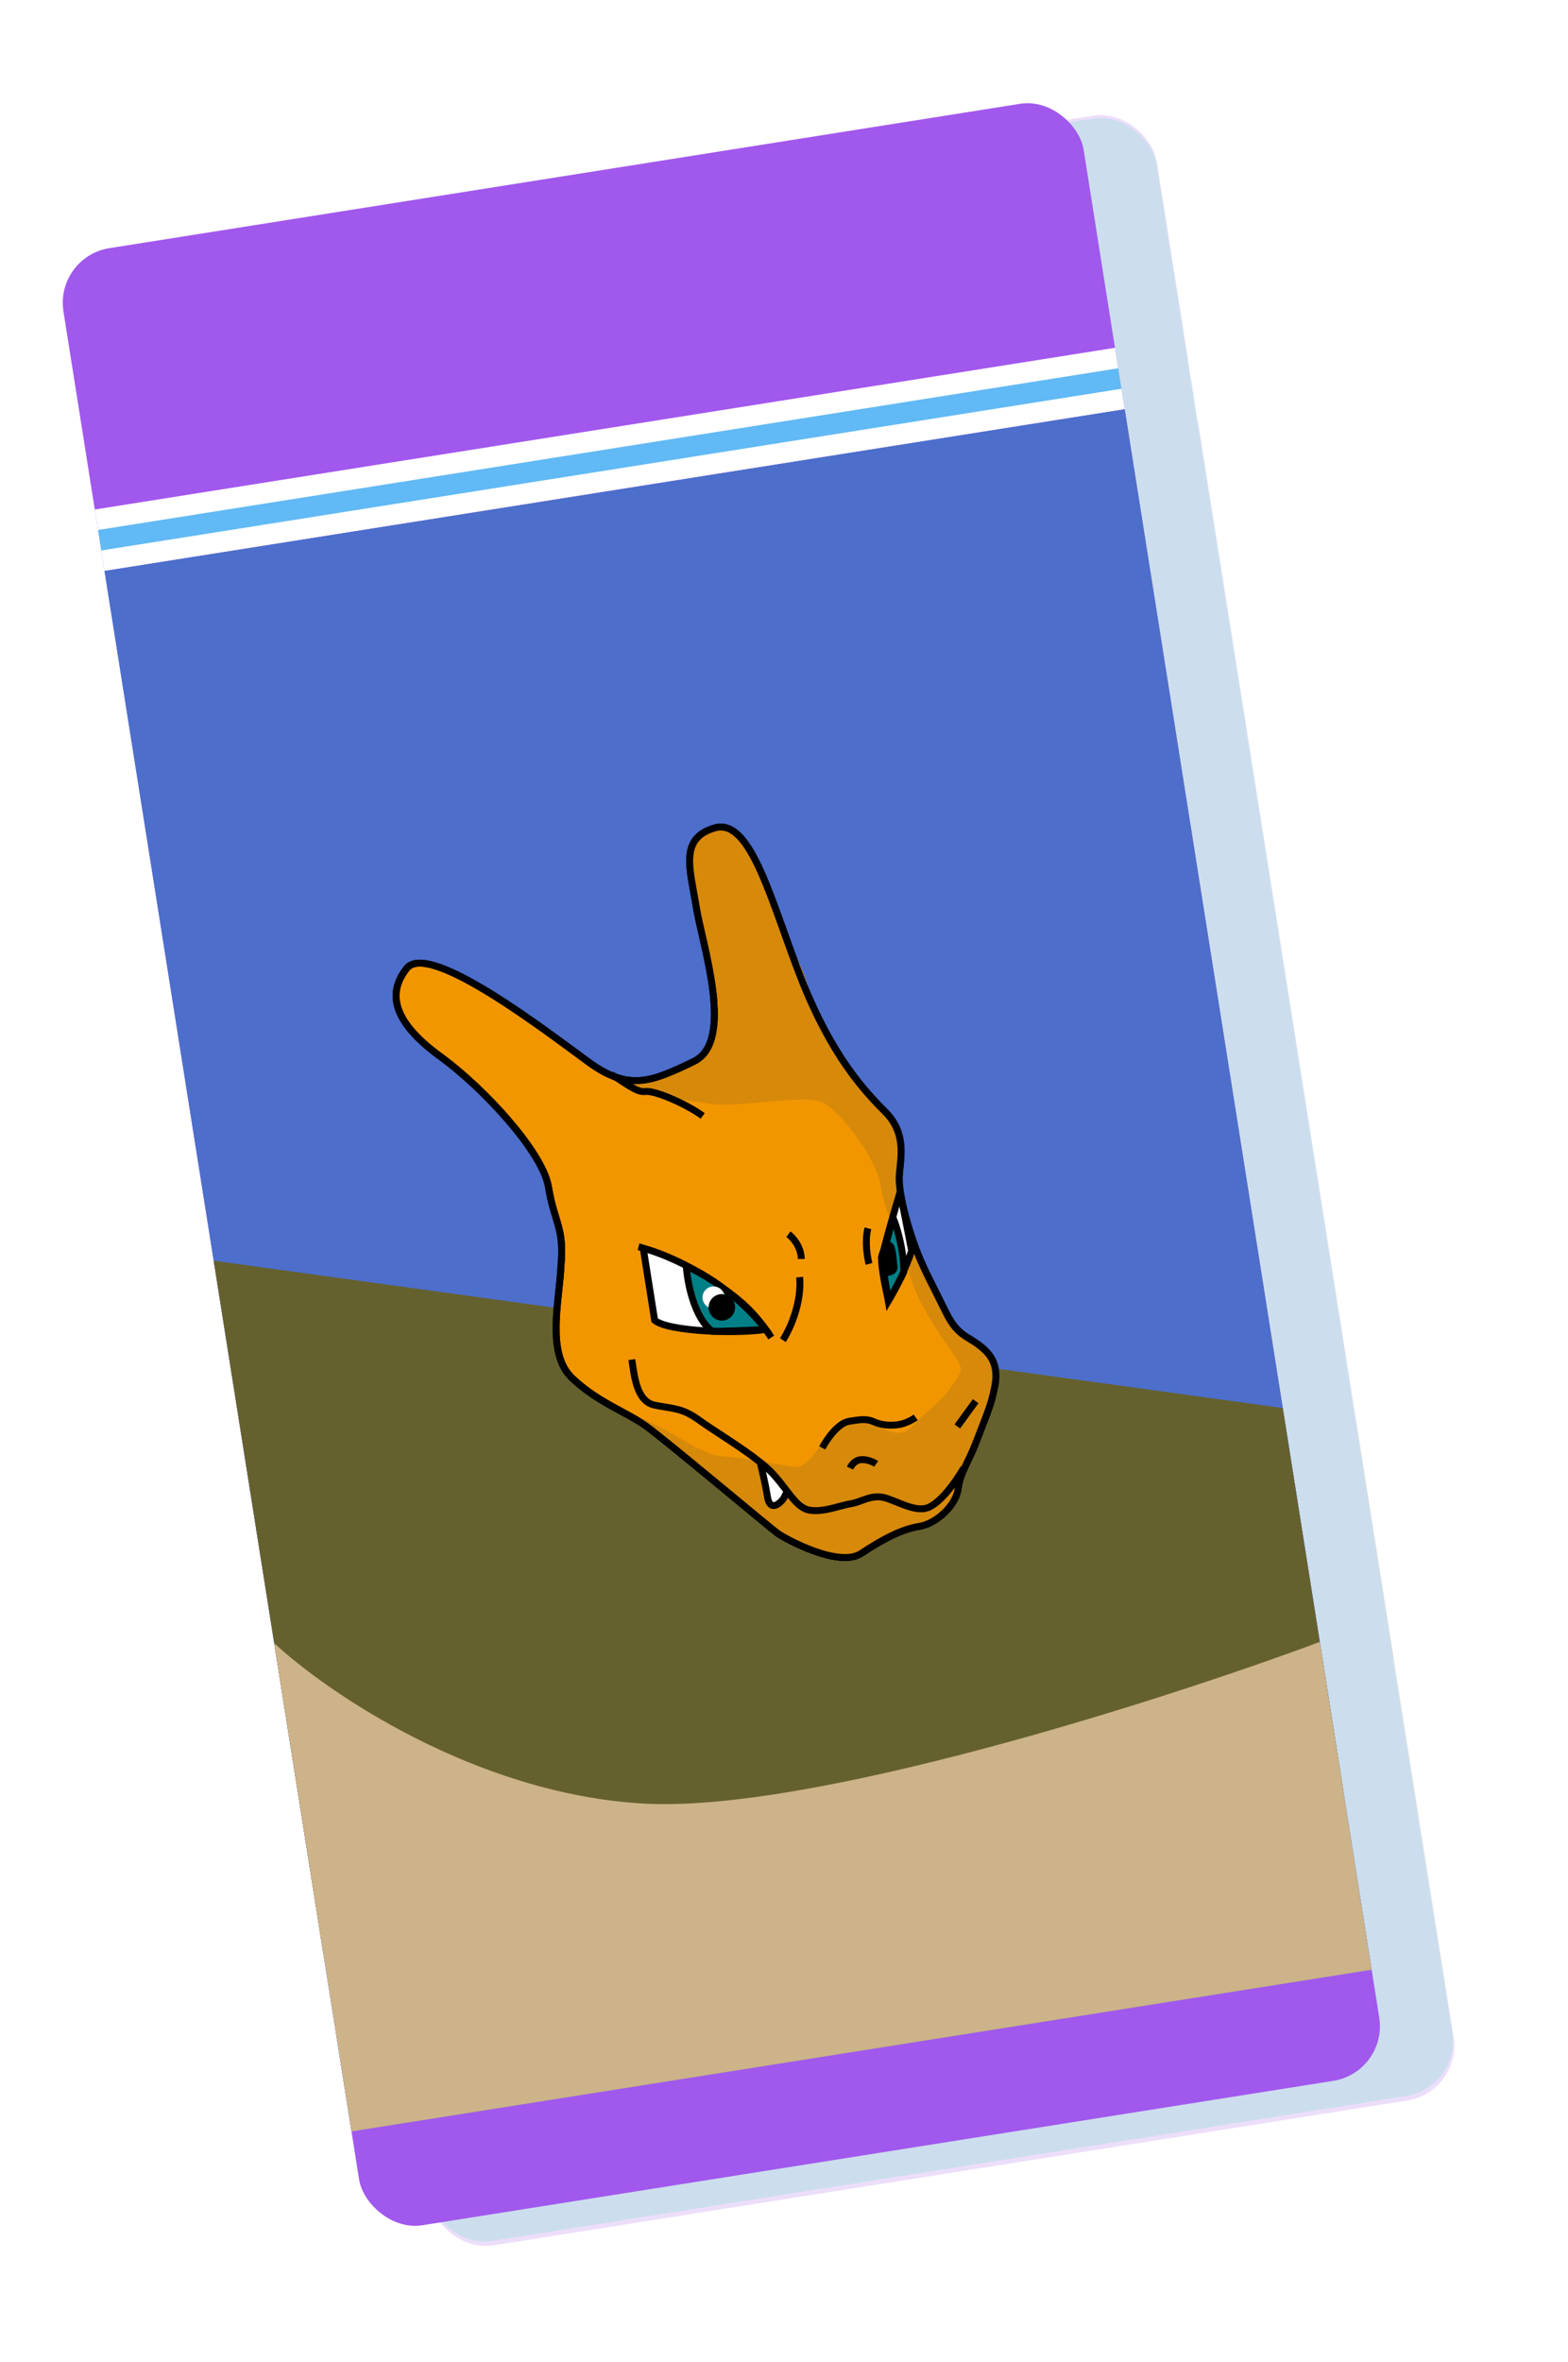 <svg width="99" height="149" viewBox="0 0 99 149" fill="none"
  xmlns="http://www.w3.org/2000/svg">
  <g opacity="0.2" filter="url(#filter0_d_415_14844)">
    <rect x="-0" y="22.203" width="65.472" height="126.784" rx="3.504" transform="rotate(-9 -0 22.203)" fill="#A158ED"/>
    <rect x="2.535" y="38.208" width="65.472" height="3.941" transform="rotate(-9 2.535 38.208)" fill="white"/>
    <rect x="2.74" y="39.505" width="65.472" height="1.314" transform="rotate(-9 2.74 39.505)" fill="#61B9F5"/>
    <rect x="3.149" y="42.101" width="65.472" height="100.07" transform="rotate(-9 3.149 42.101)" fill="#4D6ECB"/>
    <path d="M10.07 85.788L77.836 95.119L81.673 119.342L17.007 129.584L10.07 85.788Z" fill="#65612E"/>
    <path d="M37.263 120.168C26.651 119.543 17.27 113.136 13.907 110.011L18.805 140.938L83.471 130.696L80.183 109.934C70.298 113.605 47.875 120.793 37.263 120.168Z" fill="#CDB389"/>
    <path d="M35.219 96.793C33.554 95.216 34.432 91.822 34.518 89.684C34.745 87.242 34.08 86.922 33.73 84.713C33.38 82.503 29.621 78.427 26.901 76.451C24.182 74.476 23.323 72.63 24.74 70.848C26.156 69.067 33.74 74.944 36.3 76.803C38.859 78.663 40.313 78.008 42.944 76.742C45.574 75.476 43.463 69.298 43.092 66.951C42.72 64.603 41.977 62.597 44.281 61.949C46.585 61.301 47.874 66.759 49.767 71.556C51.659 76.353 53.709 78.576 55.055 79.92C56.4 81.264 56.067 82.732 55.965 83.881C55.864 85.029 56.49 87.195 56.985 88.532C57.48 89.87 58.069 90.909 58.906 92.617C59.743 94.324 60.411 94.077 61.415 95.05C62.419 96.024 62.041 97.216 61.874 97.951C61.708 98.685 61.192 99.899 60.793 100.953C60.394 102.007 59.812 102.807 59.689 103.817C59.566 104.828 58.338 106.013 57.234 106.188C56.129 106.363 54.952 106.974 53.542 107.906C52.132 108.837 48.722 106.97 48.242 106.621C47.762 106.273 41.232 100.795 39.953 99.865C38.673 98.936 36.884 98.37 35.219 96.793Z" fill="#F29600" stroke="black" stroke-width="0.438"/>
    <path d="M44.85 101.763C43.393 101.661 42.214 100.518 39.703 99.364L39.737 99.58L44.959 103.852L47.231 105.598L48.894 106.998L50.92 107.896L53.169 108.094L54.597 107.314L56.242 106.499L58.046 105.992L59.314 104.904L59.775 103.612L59.342 103.68L60.144 102.445L61.833 98.408L62.048 96.268L61.41 95.039L60.408 94.311L59.371 93.367L58.397 91.415L56.979 88.757L56.231 85.439L56.009 84.033L56.047 81.478L55.426 80.357L53.285 78.035L51.275 75.139L49.85 71.042L47.234 65.027L46.1 62.768C44.586 60.901 42.534 62.645 42.726 63.856C42.965 65.37 43.142 65.786 43.08 66.793C43.018 67.801 44.318 71.807 44.506 72.997C44.694 74.186 44.2 75.262 43.87 75.98L43.87 75.98C43.275 77.273 41.571 77.563 41.03 77.649C40.598 77.717 39.209 78.048 38.56 78.151C38.836 78.255 39.436 78.5 39.636 78.645C39.887 78.827 42.727 79.264 44.31 79.457C45.892 79.65 50.075 78.766 51.169 79.368C52.262 79.971 54.489 82.833 54.763 84.563C55.036 86.294 56.45 89.617 56.695 90.465C56.94 91.313 57.612 92.758 58.894 94.551C60.175 96.343 60.033 96.144 59.322 97.254C58.611 98.364 57.689 98.843 56.745 99.879C55.801 100.916 54.587 99.556 53.364 99.528C52.14 99.5 52.026 100.183 51.338 100.736C50.65 101.288 50.189 102.58 49.164 102.41C48.14 102.24 46.307 101.865 44.85 101.763Z" fill="#D7890A"/>
    <path d="M35.219 96.793C33.554 95.216 34.432 91.822 34.518 89.684C34.745 87.242 34.08 86.922 33.73 84.713C33.38 82.503 29.621 78.427 26.901 76.451C24.182 74.476 23.323 72.63 24.74 70.848C26.156 69.067 33.74 74.944 36.3 76.803C38.859 78.663 40.313 78.008 42.944 76.742C45.574 75.476 43.463 69.298 43.092 66.951C42.72 64.603 41.977 62.597 44.281 61.949C46.585 61.301 47.874 66.759 49.767 71.556C51.659 76.353 53.709 78.576 55.055 79.92C56.4 81.264 56.067 82.732 55.965 83.881C55.864 85.029 56.49 87.195 56.985 88.532C57.48 89.87 58.069 90.909 58.906 92.617C59.743 94.324 60.411 94.077 61.415 95.05C62.419 96.024 62.041 97.216 61.874 97.951C61.708 98.685 61.192 99.899 60.793 100.953C60.394 102.007 59.812 102.807 59.689 103.817C59.566 104.828 58.338 106.013 57.234 106.188C56.129 106.363 54.952 106.974 53.542 107.906C52.132 108.837 48.722 106.97 48.242 106.621C47.762 106.273 41.232 100.795 39.953 99.865C38.673 98.936 36.884 98.37 35.219 96.793Z" stroke="black" stroke-width="0.438"/>
    <path d="M37.709 77.571C38.487 78.014 39.309 78.733 39.861 78.646C40.414 78.558 42.384 79.379 43.504 80.192" stroke="black" stroke-width="0.438"/>
    <path d="M47.606 104.316C47.759 105.282 48.384 104.759 48.616 104.439L48.86 103.975C48.596 103.632 48.304 103.243 47.939 102.847C47.727 102.618 47.453 102.374 47.141 102.124C47.245 102.533 47.483 103.542 47.606 104.316Z" fill="white"/>
    <path d="M48.935 87.684C49.202 87.878 49.738 88.463 49.75 89.254M48.582 94.393C48.995 93.762 49.788 92.079 49.649 90.402M54.046 89.564C53.934 89.157 53.763 88.137 53.972 87.311M51.079 101.218C51.405 100.6 52.103 99.64 52.793 99.53C53.484 99.421 53.898 99.355 54.356 99.566C54.814 99.777 55.388 99.827 55.941 99.74C56.383 99.67 56.832 99.41 57.002 99.288M52.838 102.496C52.908 102.343 53.132 102.025 53.463 101.972C53.877 101.907 54.336 102.117 54.495 102.234M59.641 99.862L60.803 98.262M39.01 95.626C39.163 96.593 39.287 98.272 40.458 98.511C41.628 98.751 42.18 98.663 43.3 99.477C44.189 100.122 45.942 101.166 47.141 102.124M60.056 102.485C59.497 103.423 58.683 104.543 57.898 104.95C57.114 105.358 56.016 104.682 55.122 104.399C54.227 104.116 53.602 104.64 52.912 104.749C52.222 104.859 51.16 105.31 50.288 105.165C49.726 105.072 49.339 104.598 48.86 103.975M47.141 102.124C47.453 102.374 47.727 102.618 47.939 102.847C48.304 103.243 48.596 103.632 48.86 103.975M47.141 102.124C47.245 102.533 47.483 103.542 47.606 104.316C47.759 105.282 48.384 104.759 48.616 104.439L48.86 103.975" stroke="black" stroke-width="0.438"/>
    <path d="M39.436 88.481C39.978 88.631 41.531 89.197 43.398 90.26C45.732 91.589 46.736 92.562 47.848 94.227" stroke="black" stroke-width="0.438"/>
    <path d="M39.732 88.575L40.454 93.132C41.276 93.852 45.688 94.002 47.483 93.718C45.062 90.591 41.307 88.986 39.732 88.575Z" fill="white" stroke="black" stroke-width="0.438"/>
    <path d="M44.107 93.828C42.955 92.991 42.53 90.728 42.462 89.7C45.027 90.879 46.881 92.87 47.487 93.718C46.597 93.764 44.677 93.851 44.107 93.828Z" fill="#008086" stroke="black" stroke-width="0.438"/>
    <circle cx="44.191" cy="91.692" r="0.699" transform="rotate(-9 44.191 91.692)" fill="white"/>
    <circle cx="44.715" cy="92.316" r="0.839" transform="rotate(-9 44.715 92.316)" fill="black"/>
    <path d="M54.854 89.295C54.814 89.754 55.1 91.143 55.248 91.781C56.16 90.39 56.625 89.156 56.744 88.712L56.015 85.006C55.645 86.244 54.895 88.835 54.854 89.295Z" fill="white" stroke="black" stroke-width="0.438"/>
    <path d="M56.248 90.065C56.242 88.594 55.789 87.165 55.563 86.634L54.852 89.295L54.918 89.709L55.268 91.919C55.454 91.606 55.911 90.798 56.248 90.065Z" fill="#008086" stroke="black" stroke-width="0.438"/>
    <path d="M55.632 89.738C55.684 90.069 55.222 90.133 54.985 90.124L54.832 89.157C54.887 88.912 55.054 88.414 55.275 88.379C55.551 88.335 55.566 89.324 55.632 89.738Z" fill="black" stroke="black" stroke-width="0.438"/>
    <rect x="-0" y="22.388" width="65.472" height="126.31" rx="3.504" transform="rotate(-9 -0 22.388)" fill="#005BA6"/>
  </g>
  <rect x="3.46" y="16.202" width="65.215" height="126.287" rx="3.49" transform="rotate(-9 3.46 16.202)" fill="#A158ED"/>
  <rect x="5.985" y="32.144" width="65.215" height="3.926" transform="rotate(-9 5.985 32.144)" fill="white"/>
  <rect x="6.19" y="33.436" width="65.215" height="1.309" transform="rotate(-9 6.19 33.436)" fill="#61B9F5"/>
  <rect x="6.599" y="36.021" width="65.215" height="99.677" transform="rotate(-9 6.599 36.021)" fill="#4D6ECB"/>
  <path d="M13.491 79.537L80.992 88.832L84.813 112.959L20.401 123.161L13.491 79.537Z" fill="#65612E"/>
  <path d="M40.577 113.782C30.007 113.16 20.663 106.778 17.313 103.665L22.192 134.471L86.604 124.269L83.329 103.588C73.483 107.246 51.148 114.405 40.577 113.782Z" fill="#CDB389"/>
  <path d="M36.117 86.937C34.458 85.367 35.333 81.985 35.419 79.857C35.644 77.424 34.983 77.106 34.634 74.905C34.286 72.704 30.541 68.644 27.832 66.676C25.123 64.708 24.268 62.869 25.679 61.094C27.09 59.32 34.644 65.174 37.194 67.026C39.743 68.878 41.191 68.226 43.811 66.965C46.432 65.704 44.329 59.551 43.959 57.212C43.588 54.874 42.849 52.876 45.144 52.23C47.438 51.585 48.723 57.022 50.607 61.799C52.492 66.577 54.535 68.792 55.875 70.13C57.215 71.469 56.883 72.932 56.782 74.076C56.681 75.22 57.305 77.377 57.798 78.709C58.291 80.041 58.878 81.076 59.711 82.777C60.545 84.478 61.211 84.232 62.21 85.202C63.21 86.171 62.834 87.359 62.668 88.09C62.502 88.822 61.988 90.031 61.59 91.081C61.193 92.131 60.614 92.928 60.491 93.934C60.369 94.941 59.146 96.121 58.045 96.296C56.945 96.47 55.772 97.079 54.368 98.006C52.964 98.934 49.567 97.075 49.089 96.727C48.611 96.38 42.107 90.924 40.832 89.998C39.557 89.072 37.776 88.508 36.117 86.937Z" fill="#F29600" stroke="black" stroke-width="0.436"/>
  <path d="M45.709 91.888C44.258 91.787 43.083 90.647 40.583 89.498L40.617 89.713L45.818 93.969L48.081 95.708L49.737 97.102L51.756 97.997L53.995 98.194L55.418 97.417L57.056 96.605L58.853 96.1L60.117 95.016L60.575 93.729L60.145 93.797L60.943 92.567L62.625 88.546L62.84 86.414L62.204 85.19L61.206 84.465L60.174 83.524L59.203 81.58L57.79 78.933L57.046 75.628L56.824 74.228L56.863 71.682L56.244 70.565L54.111 68.253L52.109 65.368L50.689 61.287L48.084 55.296L46.955 53.045C45.446 51.186 43.402 52.923 43.593 54.13C43.832 55.638 44.008 56.052 43.946 57.055C43.884 58.059 45.179 62.049 45.367 63.234C45.554 64.419 45.061 65.491 44.733 66.205L44.733 66.205C44.141 67.493 42.443 67.783 41.905 67.868C41.474 67.936 40.09 68.266 39.444 68.368C39.718 68.472 40.316 68.716 40.516 68.861C40.766 69.042 43.595 69.477 45.171 69.669C46.747 69.861 50.914 68.981 52.003 69.581C53.092 70.181 55.31 73.032 55.583 74.755C55.856 76.479 57.263 79.789 57.508 80.634C57.752 81.479 58.422 82.918 59.698 84.704C60.974 86.489 60.833 86.29 60.124 87.396C59.416 88.502 58.498 88.979 57.557 90.011C56.617 91.044 55.408 89.689 54.19 89.661C52.971 89.634 52.858 90.314 52.172 90.864C51.486 91.415 51.027 92.702 50.007 92.532C48.986 92.363 47.16 91.989 45.709 91.888Z" fill="#D7890A"/>
  <path d="M36.117 86.937C34.458 85.367 35.333 81.985 35.419 79.857C35.644 77.424 34.983 77.106 34.634 74.905C34.286 72.704 30.541 68.644 27.832 66.676C25.123 64.708 24.268 62.869 25.679 61.094C27.09 59.32 34.644 65.174 37.194 67.026C39.743 68.878 41.191 68.226 43.811 66.965C46.432 65.704 44.329 59.551 43.959 57.212C43.588 54.874 42.849 52.876 45.144 52.23C47.438 51.585 48.723 57.022 50.607 61.799C52.492 66.577 54.535 68.792 55.875 70.13C57.215 71.469 56.883 72.932 56.782 74.076C56.681 75.22 57.305 77.377 57.798 78.709C58.291 80.041 58.878 81.076 59.711 82.777C60.545 84.478 61.211 84.232 62.21 85.202C63.21 86.171 62.834 87.359 62.668 88.09C62.502 88.822 61.988 90.031 61.59 91.081C61.193 92.131 60.614 92.928 60.491 93.934C60.369 94.941 59.146 96.121 58.045 96.296C56.945 96.47 55.772 97.079 54.368 98.006C52.964 98.934 49.567 97.075 49.089 96.727C48.611 96.38 42.107 90.924 40.832 89.998C39.557 89.072 37.776 88.508 36.117 86.937Z" stroke="black" stroke-width="0.436"/>
  <path d="M38.596 67.791C39.37 68.232 40.189 68.949 40.739 68.862C41.289 68.774 43.252 69.592 44.367 70.402" stroke="black" stroke-width="0.436"/>
  <path d="M48.455 94.431C48.608 95.394 49.23 94.872 49.462 94.553L49.705 94.092C49.442 93.749 49.151 93.362 48.787 92.968C48.577 92.739 48.303 92.496 47.992 92.248C48.096 92.654 48.333 93.66 48.455 94.431Z" fill="white"/>
  <path d="M49.779 77.864C50.045 78.057 50.579 78.64 50.591 79.428M49.428 84.547C49.84 83.918 50.629 82.242 50.49 80.572M54.87 79.737C54.759 79.332 54.589 78.315 54.797 77.493M51.914 91.345C52.24 90.729 52.935 89.773 53.622 89.664C54.31 89.555 54.723 89.49 55.179 89.7C55.635 89.909 56.207 89.96 56.758 89.873C57.198 89.803 57.645 89.544 57.814 89.423M53.667 92.618C53.737 92.466 53.959 92.149 54.29 92.096C54.702 92.031 55.158 92.241 55.318 92.357M60.443 89.994L61.601 88.4M39.893 85.775C40.045 86.738 40.169 88.411 41.335 88.649C42.501 88.887 43.051 88.8 44.166 89.611C45.051 90.254 46.798 91.293 47.992 92.248M60.857 92.607C60.3 93.542 59.489 94.657 58.708 95.063C57.926 95.469 56.832 94.796 55.942 94.514C55.051 94.232 54.428 94.754 53.741 94.862C53.053 94.971 51.996 95.421 51.127 95.276C50.567 95.183 50.182 94.712 49.705 94.092M47.992 92.248C48.303 92.496 48.577 92.739 48.787 92.968C49.151 93.362 49.442 93.749 49.705 94.092M47.992 92.248C48.096 92.654 48.333 93.66 48.455 94.431C48.608 95.394 49.23 94.872 49.462 94.553L49.705 94.092" stroke="black" stroke-width="0.436"/>
  <path d="M40.317 78.658C40.858 78.807 42.404 79.371 44.264 80.43C46.588 81.754 47.588 82.724 48.697 84.381" stroke="black" stroke-width="0.436"/>
  <path d="M40.614 78.752L41.333 83.291C42.151 84.008 46.546 84.158 48.334 83.874C45.923 80.759 42.183 79.162 40.614 78.752Z" fill="white" stroke="black" stroke-width="0.436"/>
  <path d="M44.968 83.985C43.82 83.151 43.397 80.896 43.329 79.873C45.884 81.047 47.73 83.03 48.334 83.874C47.449 83.921 45.535 84.007 44.968 83.985Z" fill="#008086" stroke="black" stroke-width="0.436"/>
  <circle cx="45.053" cy="81.856" r="0.696" transform="rotate(-9 45.053 81.856)" fill="white"/>
  <circle cx="45.575" cy="82.478" r="0.836" transform="rotate(-9 45.575 82.478)" fill="black"/>
  <path d="M55.674 79.469C55.633 79.926 55.918 81.31 56.066 81.945C56.975 80.56 57.438 79.33 57.556 78.889L56.83 75.196C56.462 76.43 55.714 79.011 55.674 79.469Z" fill="white" stroke="black" stroke-width="0.436"/>
  <path d="M57.064 80.236C57.058 78.77 56.607 77.347 56.382 76.818L55.674 79.469L55.739 79.881L56.088 82.082C56.273 81.771 56.729 80.966 57.064 80.236Z" fill="#008086" stroke="black" stroke-width="0.436"/>
  <path d="M56.449 79.91C56.501 80.24 56.041 80.303 55.804 80.294L55.652 79.331C55.707 79.087 55.873 78.591 56.093 78.556C56.368 78.513 56.383 79.497 56.449 79.91Z" fill="black" stroke="black" stroke-width="0.436"/>
  <defs>
    <filter id="filter0_d_415_14844" x="0" y="0.125" width="98.532" height="148.311" filterUnits="userSpaceOnUse" color-interpolation-filters="sRGB">
      <feFlood flood-opacity="0" result="BackgroundImageFix"/>
      <feColorMatrix in="SourceAlpha" type="matrix" values="0 0 0 0 0 0 0 0 0 0 0 0 0 0 0 0 0 0 127 0" result="hardAlpha"/>
      <feOffset dx="7.823" dy="-5.215"/>
      <feGaussianBlur stdDeviation="3.358"/>
      <feComposite in2="hardAlpha" operator="out"/>
      <feColorMatrix type="matrix" values="0 0 0 0 0.784 0 0 0 0 0.843 0 0 0 0 0.91 0 0 0 0.25 0"/>
      <feBlend mode="normal" in2="BackgroundImageFix" result="effect1_dropShadow_415_14844"/>
      <feBlend mode="normal" in="SourceGraphic" in2="effect1_dropShadow_415_14844" result="shape"/>
    </filter>
  </defs>
</svg>
